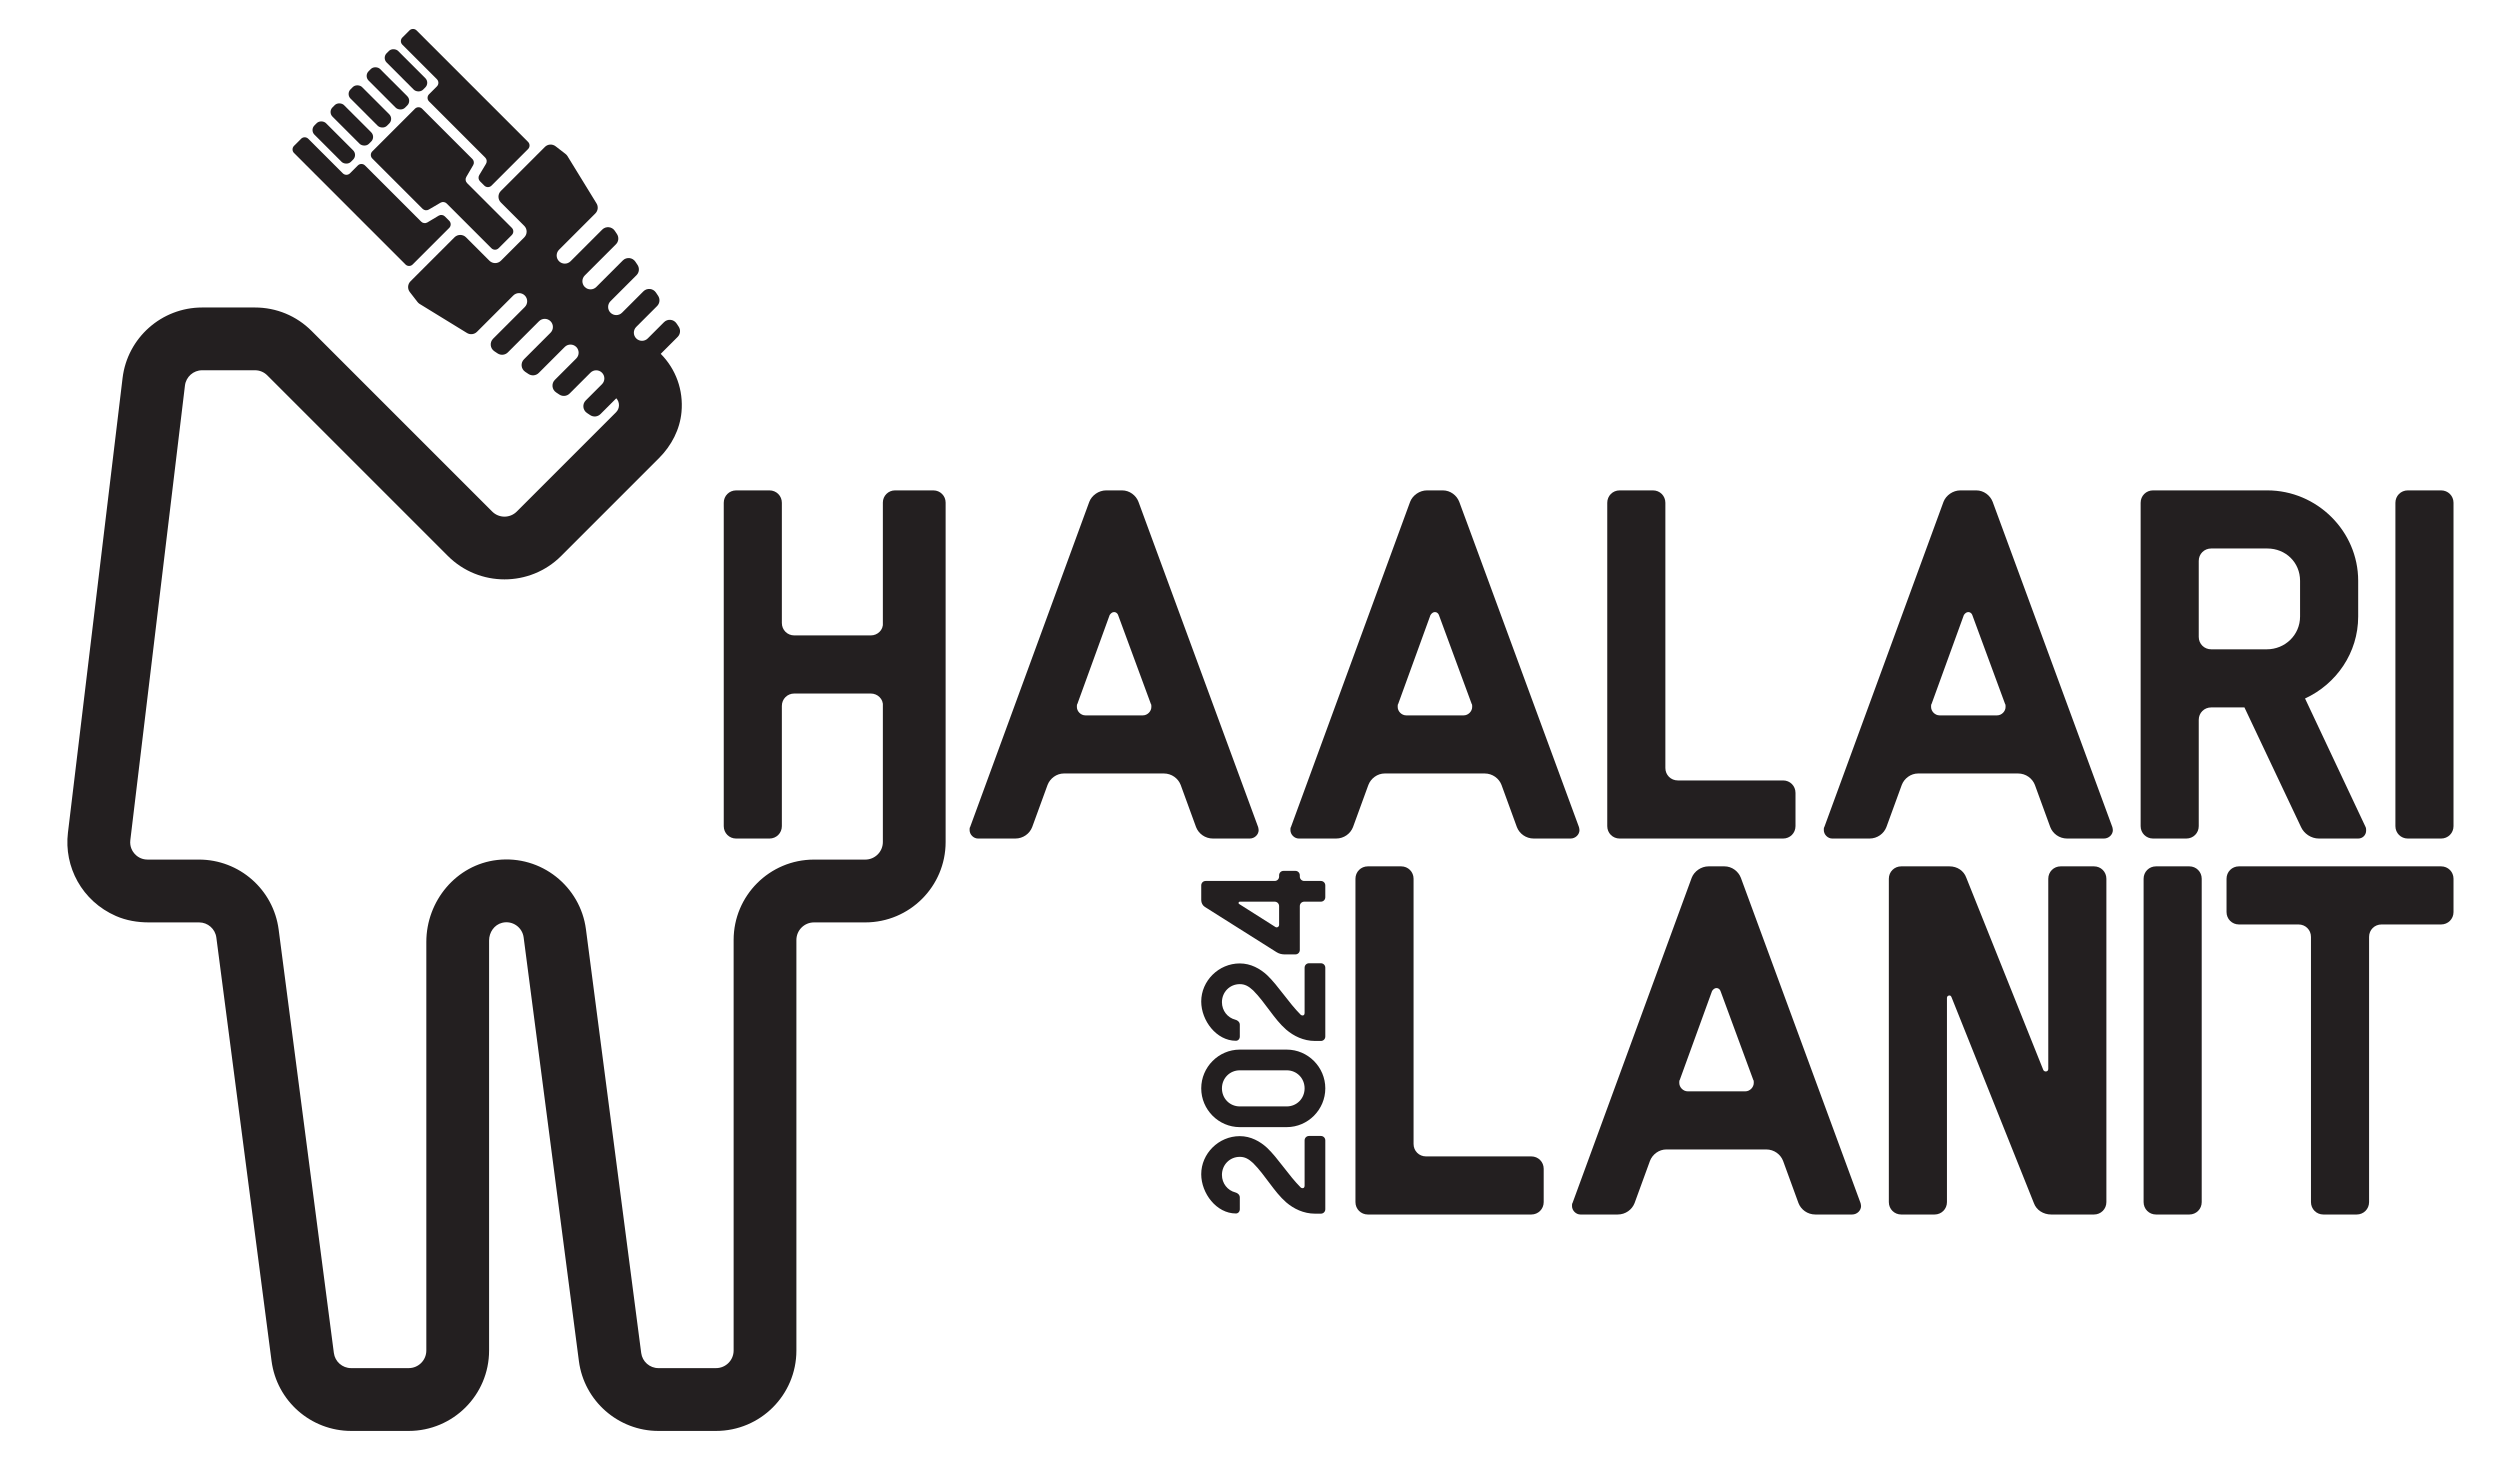 <?xml version="1.0" encoding="UTF-8"?>
<svg xmlns="http://www.w3.org/2000/svg" width="15.45cm" height="9.022cm" viewBox="0 0 437.946 255.733">
  <defs>
    <style>
      .cls-1 {
        fill: #231f20;
      }
    </style>
  </defs>
  <g id="Logo_outline_path_and_ethernet">
    <g id="Pins_copy">
      <g>
        <path class="cls-1" d="M163.532,85.902h-6.745c-1.175,0-2.128.953-2.128,2.128v59.467c0,1.702-1.381,3.082-3.083,3.082h-8.978c-7.777,0-14.082,6.305-14.082,14.082v71.919c0,1.702-1.38,3.082-3.082,3.082h-10.095c-1.521,0-2.816-1.138-3.013-2.646l-9.683-74.238c-.979-7.501-7.838-13.017-15.549-12.13-7.157.823-12.411,7.16-12.411,14.364v71.568c0,1.702-1.38,3.082-3.082,3.082h-10.1c-1.521,0-2.817-1.138-3.014-2.646l-9.672-74.177c-.915-7.014-6.89-12.261-13.963-12.261h-9.006c-1.189,0-1.935-.641-2.273-1.022-.338-.382-.885-1.198-.743-2.379l9.57-79.641c.184-1.526,1.481-2.677,3.018-2.677h9.251c.812,0,1.575.316,2.148.89l31.638,31.638c5.475,5.474,14.381,5.474,19.854,0l17.137-17.138c2.177-2.177,3.66-5.01,3.94-8.076.35-3.834-.974-7.5-3.638-10.191l2.964-2.964c.481-.481.555-1.234.178-1.8l-.374-.561c-.499-.749-1.559-.854-2.196-.218l-2.845,2.845c-.557.557-1.461.557-2.018,0-.557-.557-.557-1.46,0-2.018l3.653-3.653c.481-.481.555-1.234.178-1.8l-.377-.565c-.499-.749-1.559-.854-2.196-.218l-3.748,3.748c-.557.557-1.461.557-2.018,0-.557-.557-.557-1.46,0-2.018l4.556-4.556c.481-.481.555-1.234.178-1.8l-.377-.565c-.499-.749-1.559-.854-2.196-.218l-4.65,4.65c-.557.557-1.461.557-2.018,0h0c-.557-.557-.557-1.461,0-2.018l5.458-5.458c.481-.481.555-1.234.178-1.8l-.377-.565c-.499-.749-1.559-.854-2.196-.218l-5.552,5.552c-.557.557-1.461.557-2.018,0h0c-.557-.557-.557-1.461,0-2.018l6.36-6.36c.481-.481.555-1.234.178-1.8l-5.083-8.278c-.086-.129-.192-.242-.314-.337l-1.744-1.351c-.568-.44-1.374-.389-1.882.119l-7.708,7.708c-.557.557-.557,1.46,0,2.018l4.098,4.099c.557.557.557,1.46,0,2.018l-4.086,4.086c-.557.557-1.46.557-2.018,0l-4.099-4.099c-.557-.557-1.46-.557-2.018,0l-7.708,7.708c-.508.508-.559,1.314-.119,1.882l1.351,1.744c.095.122.208.228.337.314l8.278,5.083c.566.377,1.319.302,1.8-.178l6.36-6.36c.557-.557,1.461-.557,2.018,0s.557,1.461,0,2.018l-5.552,5.552c-.637.637-.532,1.697.218,2.196l.565.377c.566.377,1.319.302,1.8-.178l5.458-5.458c.557-.557,1.461-.557,2.018,0s.557,1.461,0,2.018l-4.65,4.65c-.637.637-.532,1.697.218,2.196l.565.377c.566.377,1.319.302,1.8-.178l4.556-4.556c.557-.557,1.461-.557,2.018,0s.557,1.461,0,2.018l-3.748,3.748c-.637.637-.532,1.697.218,2.196l.565.377c.566.377,1.319.302,1.8-.178l3.653-3.653c.557-.557,1.461-.557,2.018,0s.557,1.461,0,2.018l-2.845,2.845c-.637.637-.532,1.697.218,2.196l.561.374c.566.377,1.319.302,1.8-.178l2.774-2.774c.642.694.629,1.78-.045,2.455l-17.392,17.392c-1.186,1.185-3.114,1.185-4.298,0l-31.638-31.638c-2.651-2.652-6.177-4.112-9.927-4.112h-9.251c-7.099,0-13.091,5.315-13.939,12.364l-9.57,79.641c-.718,5.961,2.445,11.978,8.409,14.593,1.811.794,3.793,1.121,5.77,1.121h8.803c1.521,0,2.817,1.138,3.014,2.645l9.672,74.177c.915,7.014,6.89,12.261,13.963,12.261h10.063c7.777,0,14.082-6.305,14.082-14.082v-71.837c0-1.418.901-2.748,2.277-3.093,1.828-.458,3.546.795,3.775,2.55l9.683,74.238c.909,6.969,6.894,12.224,13.921,12.224h10.095c7.777,0,14.082-6.305,14.082-14.082v-71.919c0-1.702,1.38-3.082,3.082-3.082h8.978c7.777,0,14.082-6.305,14.082-14.082v-59.467c0-1.175-.952-2.128-2.127-2.128Z"/>
        <path class="cls-1" d="M82.892,28.927c.203-.348.146-.79-.139-1.075l-8.808-8.808c-.347-.347-.909-.347-1.255,0l-7.469,7.469c-.347.347-.347.909,0,1.255l8.808,8.808c.285.285.727.342,1.075.139l2.07-1.209c.348-.203.79-.146,1.075.139l7.838,7.838c.347.347.909.347,1.255,0l2.318-2.318c.347-.347.347-.909,0-1.255l-7.838-7.838c-.285-.285-.342-.727-.139-1.075l1.208-2.07Z"/>
        <path class="cls-1" d="M71.033,46.329c.347.347.909.347,1.255,0l6.404-6.404c.347-.347.347-.909,0-1.255l-.759-.759c-.288-.288-.734-.343-1.083-.134l-1.982,1.185c-.349.209-.796.154-1.083-.134l-9.845-9.845c-.347-.347-.909-.347-1.255,0l-1.377,1.377c-.347.347-.909.347-1.255,0l-6.052-6.052c-.347-.347-.909-.347-1.255,0l-1.239,1.239c-.347.347-.347.909,0,1.255l19.526,19.526Z"/>
        <path class="cls-1" d="M76.536,13.877c.347.347.347.909,0,1.255l-1.377,1.377c-.347.347-.347.909,0,1.255l9.845,9.845c.288.288.343.734.134,1.083l-1.185,1.982c-.209.349-.154.796.134,1.083l.759.759c.347.347.909.347,1.255,0l6.404-6.404c.347-.347.347-.909,0-1.255l-19.526-19.526c-.347-.347-.909-.347-1.255,0l-1.239,1.239c-.347.347-.347.909,0,1.255l6.052,6.052Z"/>
        <rect class="cls-1" x="69.691" y="7.805" width="2.853" height="9.024" rx="1.144" ry="1.144" transform="translate(12.121 53.895) rotate(-45)"/>
        <rect class="cls-1" x="66.53" y="10.966" width="2.853" height="9.024" rx="1.144" ry="1.144" transform="translate(8.959 52.586) rotate(-45)"/>
        <rect class="cls-1" x="63.368" y="14.128" width="2.853" height="9.024" rx="1.144" ry="1.144" transform="translate(5.798 51.276) rotate(-45)"/>
        <rect class="cls-1" x="60.207" y="17.289" width="2.853" height="9.024" rx="1.144" ry="1.144" transform="translate(2.639 49.971) rotate(-45.004)"/>
        <rect class="cls-1" x="57.046" y="20.45" width="2.853" height="9.024" rx="1.144" ry="1.144" transform="translate(-.527 48.653) rotate(-44.996)"/>
      </g>
    </g>
  </g>
  <g id="Text">
    <g id="Lanit_text">
      <path class="cls-1" d="M239.623,151.764h5.829c1.218,0,2.175.957,2.175,2.175v46.461c0,1.218.957,2.175,2.176,2.175h18.445c1.218,0,2.175.957,2.175,2.176v5.829c0,1.218-.957,2.175-2.175,2.175h-28.625c-1.219,0-2.176-.957-2.176-2.175v-56.641c0-1.218.957-2.175,2.176-2.175Z"/>
      <path class="cls-1" d="M299.305,151.764h2.784c1.305,0,2.436.87,2.871,2.001l20.969,56.988c0,.087.087.261.087.522,0,.783-.696,1.479-1.566,1.479h-6.438c-1.392,0-2.523-.87-2.958-2.001l-2.697-7.396c-.436-1.131-1.566-2.001-2.958-2.001h-17.488c-1.305,0-2.437.87-2.871,2.001l-2.697,7.396c-.436,1.131-1.566,2.001-2.958,2.001h-6.525c-.783,0-1.479-.695-1.479-1.479,0-.262,0-.436.087-.522l20.882-56.988c.435-1.131,1.652-2.001,2.958-2.001ZM300.697,173.08c-.348,0-.608.261-.782.522l-5.656,15.574c-.087.087-.087.261-.087.522,0,.783.696,1.479,1.479,1.479h10.093c.783,0,1.479-.696,1.479-1.479,0-.261,0-.435-.087-.522l-5.742-15.574c-.087-.261-.348-.522-.696-.522Z"/>
      <path class="cls-1" d="M333.06,151.764h8.439c1.392,0,2.523.783,2.958,2.001l13.485,33.671c.088.174.262.261.436.261.261,0,.435-.174.435-.435v-33.323c0-1.218.957-2.175,2.176-2.175h5.829c1.218,0,2.175.957,2.175,2.175v56.641c0,1.218-.957,2.175-2.175,2.175h-7.482c-1.393,0-2.61-.783-3.045-2.001l-14.443-36.107c-.087-.174-.174-.261-.348-.261-.262,0-.436.174-.436.435v35.759c0,1.218-.957,2.175-2.175,2.175h-5.829c-1.219,0-2.176-.957-2.176-2.175v-56.641c0-1.218.957-2.175,2.176-2.175Z"/>
      <path class="cls-1" d="M377.689,151.764h5.829c1.218,0,2.175.957,2.175,2.175v56.641c0,1.218-.957,2.175-2.175,2.175h-5.829c-1.219,0-2.176-.957-2.176-2.175v-56.641c0-1.218.957-2.175,2.176-2.175Z"/>
      <path class="cls-1" d="M392.217,151.764h35.411c1.218,0,2.175.957,2.175,2.175v5.83c0,1.218-.957,2.175-2.175,2.175h-10.44c-1.219,0-2.176.957-2.176,2.175v46.461c0,1.218-.957,2.175-2.175,2.175h-5.829c-1.219,0-2.176-.957-2.176-2.175v-46.461c0-1.218-.957-2.175-2.175-2.175h-10.44c-1.219,0-2.176-.958-2.176-2.175v-5.83c0-1.218.957-2.175,2.176-2.175Z"/>
    </g>
    <g id="Haalari_text">
      <path class="cls-1" d="M154.713,123.663c0-1.218-.957-2.175-2.175-2.175h-13.398c-1.219,0-2.176.957-2.176,2.175v21.055c0,1.218-.957,2.175-2.175,2.175h-5.829c-1.219,0-2.176-.957-2.176-2.175v-56.641c0-1.218.957-2.175,2.176-2.175h5.829c1.218,0,2.175.957,2.175,2.175v21.056c0,1.218.957,2.175,2.176,2.175h13.398c1.218,0,2.175-.957,2.175-2.175l2.999-1.756v18.795l-2.999-2.51Z"/>
      <path class="cls-1" d="M193.777,85.902h2.784c1.305,0,2.437.87,2.871,2.001l20.969,56.988c0,.087.087.261.087.522,0,.783-.696,1.479-1.566,1.479h-6.438c-1.392,0-2.523-.87-2.958-2.001l-2.697-7.396c-.436-1.131-1.566-2.001-2.958-2.001h-17.488c-1.306,0-2.437.87-2.871,2.001l-2.697,7.396c-.436,1.131-1.566,2.001-2.958,2.001h-6.525c-.783,0-1.479-.695-1.479-1.479,0-.262,0-.436.087-.522l20.882-56.988c.435-1.131,1.652-2.001,2.958-2.001ZM195.169,107.218c-.348,0-.608.261-.782.522l-5.656,15.574c-.087.087-.087.261-.087.522,0,.783.696,1.479,1.479,1.479h10.093c.783,0,1.479-.696,1.479-1.479,0-.261,0-.435-.087-.522l-5.742-15.574c-.087-.261-.348-.522-.696-.522Z"/>
      <path class="cls-1" d="M249.978,85.902h2.784c1.305,0,2.437.87,2.871,2.001l20.969,56.988c0,.087.087.261.087.522,0,.783-.696,1.479-1.566,1.479h-6.438c-1.392,0-2.523-.87-2.958-2.001l-2.697-7.396c-.436-1.131-1.566-2.001-2.958-2.001h-17.488c-1.306,0-2.437.87-2.871,2.001l-2.697,7.396c-.436,1.131-1.566,2.001-2.958,2.001h-6.525c-.783,0-1.479-.695-1.479-1.479,0-.262,0-.436.087-.522l20.882-56.988c.435-1.131,1.652-2.001,2.958-2.001ZM251.37,107.218c-.348,0-.608.261-.782.522l-5.656,15.574c-.087.087-.087.261-.087.522,0,.783.696,1.479,1.479,1.479h10.093c.783,0,1.479-.696,1.479-1.479,0-.261,0-.435-.087-.522l-5.742-15.574c-.087-.261-.348-.522-.696-.522Z"/>
      <path class="cls-1" d="M283.733,85.902h5.829c1.218,0,2.175.957,2.175,2.175v46.461c0,1.218.957,2.175,2.176,2.175h18.445c1.218,0,2.175.957,2.175,2.176v5.829c0,1.218-.957,2.175-2.175,2.175h-28.625c-1.219,0-2.176-.957-2.176-2.175v-56.641c0-1.218.957-2.175,2.176-2.175Z"/>
      <path class="cls-1" d="M343.416,85.902h2.784c1.305,0,2.437.87,2.871,2.001l20.969,56.988c0,.087.087.261.087.522,0,.783-.696,1.479-1.566,1.479h-6.438c-1.392,0-2.523-.87-2.958-2.001l-2.697-7.396c-.436-1.131-1.566-2.001-2.958-2.001h-17.488c-1.306,0-2.437.87-2.871,2.001l-2.697,7.396c-.436,1.131-1.566,2.001-2.958,2.001h-6.525c-.783,0-1.479-.695-1.479-1.479,0-.262,0-.436.087-.522l20.882-56.988c.435-1.131,1.652-2.001,2.958-2.001ZM344.807,107.218c-.348,0-.608.261-.782.522l-5.656,15.574c-.087.087-.087.261-.087.522,0,.783.696,1.479,1.479,1.479h10.093c.783,0,1.479-.696,1.479-1.479,0-.261,0-.435-.087-.522l-5.742-15.574c-.087-.261-.348-.522-.696-.522Z"/>
      <path class="cls-1" d="M377.17,85.902h20.011c8.701,0,15.922,7.134,15.922,15.835v6.264c0,6.352-3.828,11.833-9.31,14.356l10.615,22.534c.087.174.087.436.087.609,0,.783-.609,1.392-1.393,1.392h-6.873c-1.392,0-2.61-.87-3.132-2.001l-9.919-20.968h-5.829c-1.219,0-2.176.957-2.176,2.175v18.619c0,1.218-.957,2.175-2.175,2.175h-5.829c-1.219,0-2.176-.957-2.176-2.175v-56.641c0-1.218.957-2.175,2.176-2.175ZM385.173,98.257v13.312c0,1.218.957,2.175,2.176,2.175h9.744c3.22,0,5.829-2.523,5.829-5.743v-6.264c0-3.219-2.522-5.655-5.742-5.655h-9.831c-1.219,0-2.176.957-2.176,2.175Z"/>
      <path class="cls-1" d="M421.799,85.902h5.829c1.218,0,2.175.957,2.175,2.175v56.641c0,1.218-.957,2.175-2.175,2.175h-5.829c-1.219,0-2.176-.957-2.176-2.175v-56.641c0-1.218.957-2.175,2.176-2.175Z"/>
    </g>
  </g>
  <g id="Year_text">
    <g id="Outlines">
      <path class="cls-1" d="M217.189,199.025c1.923,0,3.565.93,4.775,2.046,1.984,1.892,3.721,4.775,5.922,6.977.093.062.217.093.31.093.218,0,.342-.154.342-.465v-7.906c0-.435.341-.775.774-.775h2.078c.434,0,.774.341.774.775v12.061c0,.435-.341.775-.774.775h-1.023c-2.016,0-3.752-.868-5.054-1.984-2.14-1.86-3.628-4.713-5.799-6.883-.806-.744-1.457-1.086-2.325-1.086-1.768,0-3.132,1.396-3.132,3.163,0,1.488.992,2.729,2.356,3.069.403.094.775.435.775.868v2.077c0,.403-.279.744-.682.744-3.411,0-6.077-3.534-6.077-6.883,0-3.597,3.038-6.666,6.759-6.666Z"/>
      <path class="cls-1" d="M217.189,183.866h8.217c3.721,0,6.759,3.069,6.759,6.79s-3.038,6.79-6.759,6.79h-8.217c-3.721,0-6.759-3.069-6.759-6.79s3.038-6.79,6.759-6.79ZM217.189,193.818h8.217c1.768,0,3.132-1.395,3.132-3.162s-1.364-3.162-3.132-3.162h-8.217c-1.768,0-3.132,1.395-3.132,3.162s1.364,3.162,3.132,3.162Z"/>
      <path class="cls-1" d="M217.189,168.77c1.923,0,3.565.93,4.775,2.046,1.984,1.892,3.721,4.775,5.922,6.977.093.062.217.093.31.093.218,0,.342-.154.342-.465v-7.906c0-.435.341-.775.774-.775h2.078c.434,0,.774.341.774.775v12.061c0,.435-.341.775-.774.775h-1.023c-2.016,0-3.752-.868-5.054-1.984-2.14-1.86-3.628-4.713-5.799-6.883-.806-.744-1.457-1.086-2.325-1.086-1.768,0-3.132,1.396-3.132,3.163,0,1.488.992,2.729,2.356,3.069.403.094.775.435.775.868v2.077c0,.403-.279.744-.682.744-3.411,0-6.077-3.534-6.077-6.883,0-3.597,3.038-6.666,6.759-6.666Z"/>
      <path class="cls-1" d="M210.43,157.672v-2.573c0-.435.341-.775.774-.775h12.093c.434,0,.775-.341.775-.775v-.217c0-.435.341-.775.774-.775h2.078c.434,0,.774.341.774.775v.217c0,.435.342.775.775.775h2.915c.434,0,.774.341.774.775v2.077c0,.434-.341.775-.774.775h-2.915c-.434,0-.775.341-.775.775v7.689c0,.434-.341.774-.774.774h-1.892c-.496,0-.992-.124-1.427-.403l-12.526-7.906c-.402-.248-.65-.713-.65-1.209ZM217.065,158.354l6.356,4.031c.279.186.651-.031.651-.372v-3.286c0-.435-.342-.775-.775-.775h-6.108c-.217,0-.31.279-.124.402Z"/>
    </g>
  </g>
</svg>